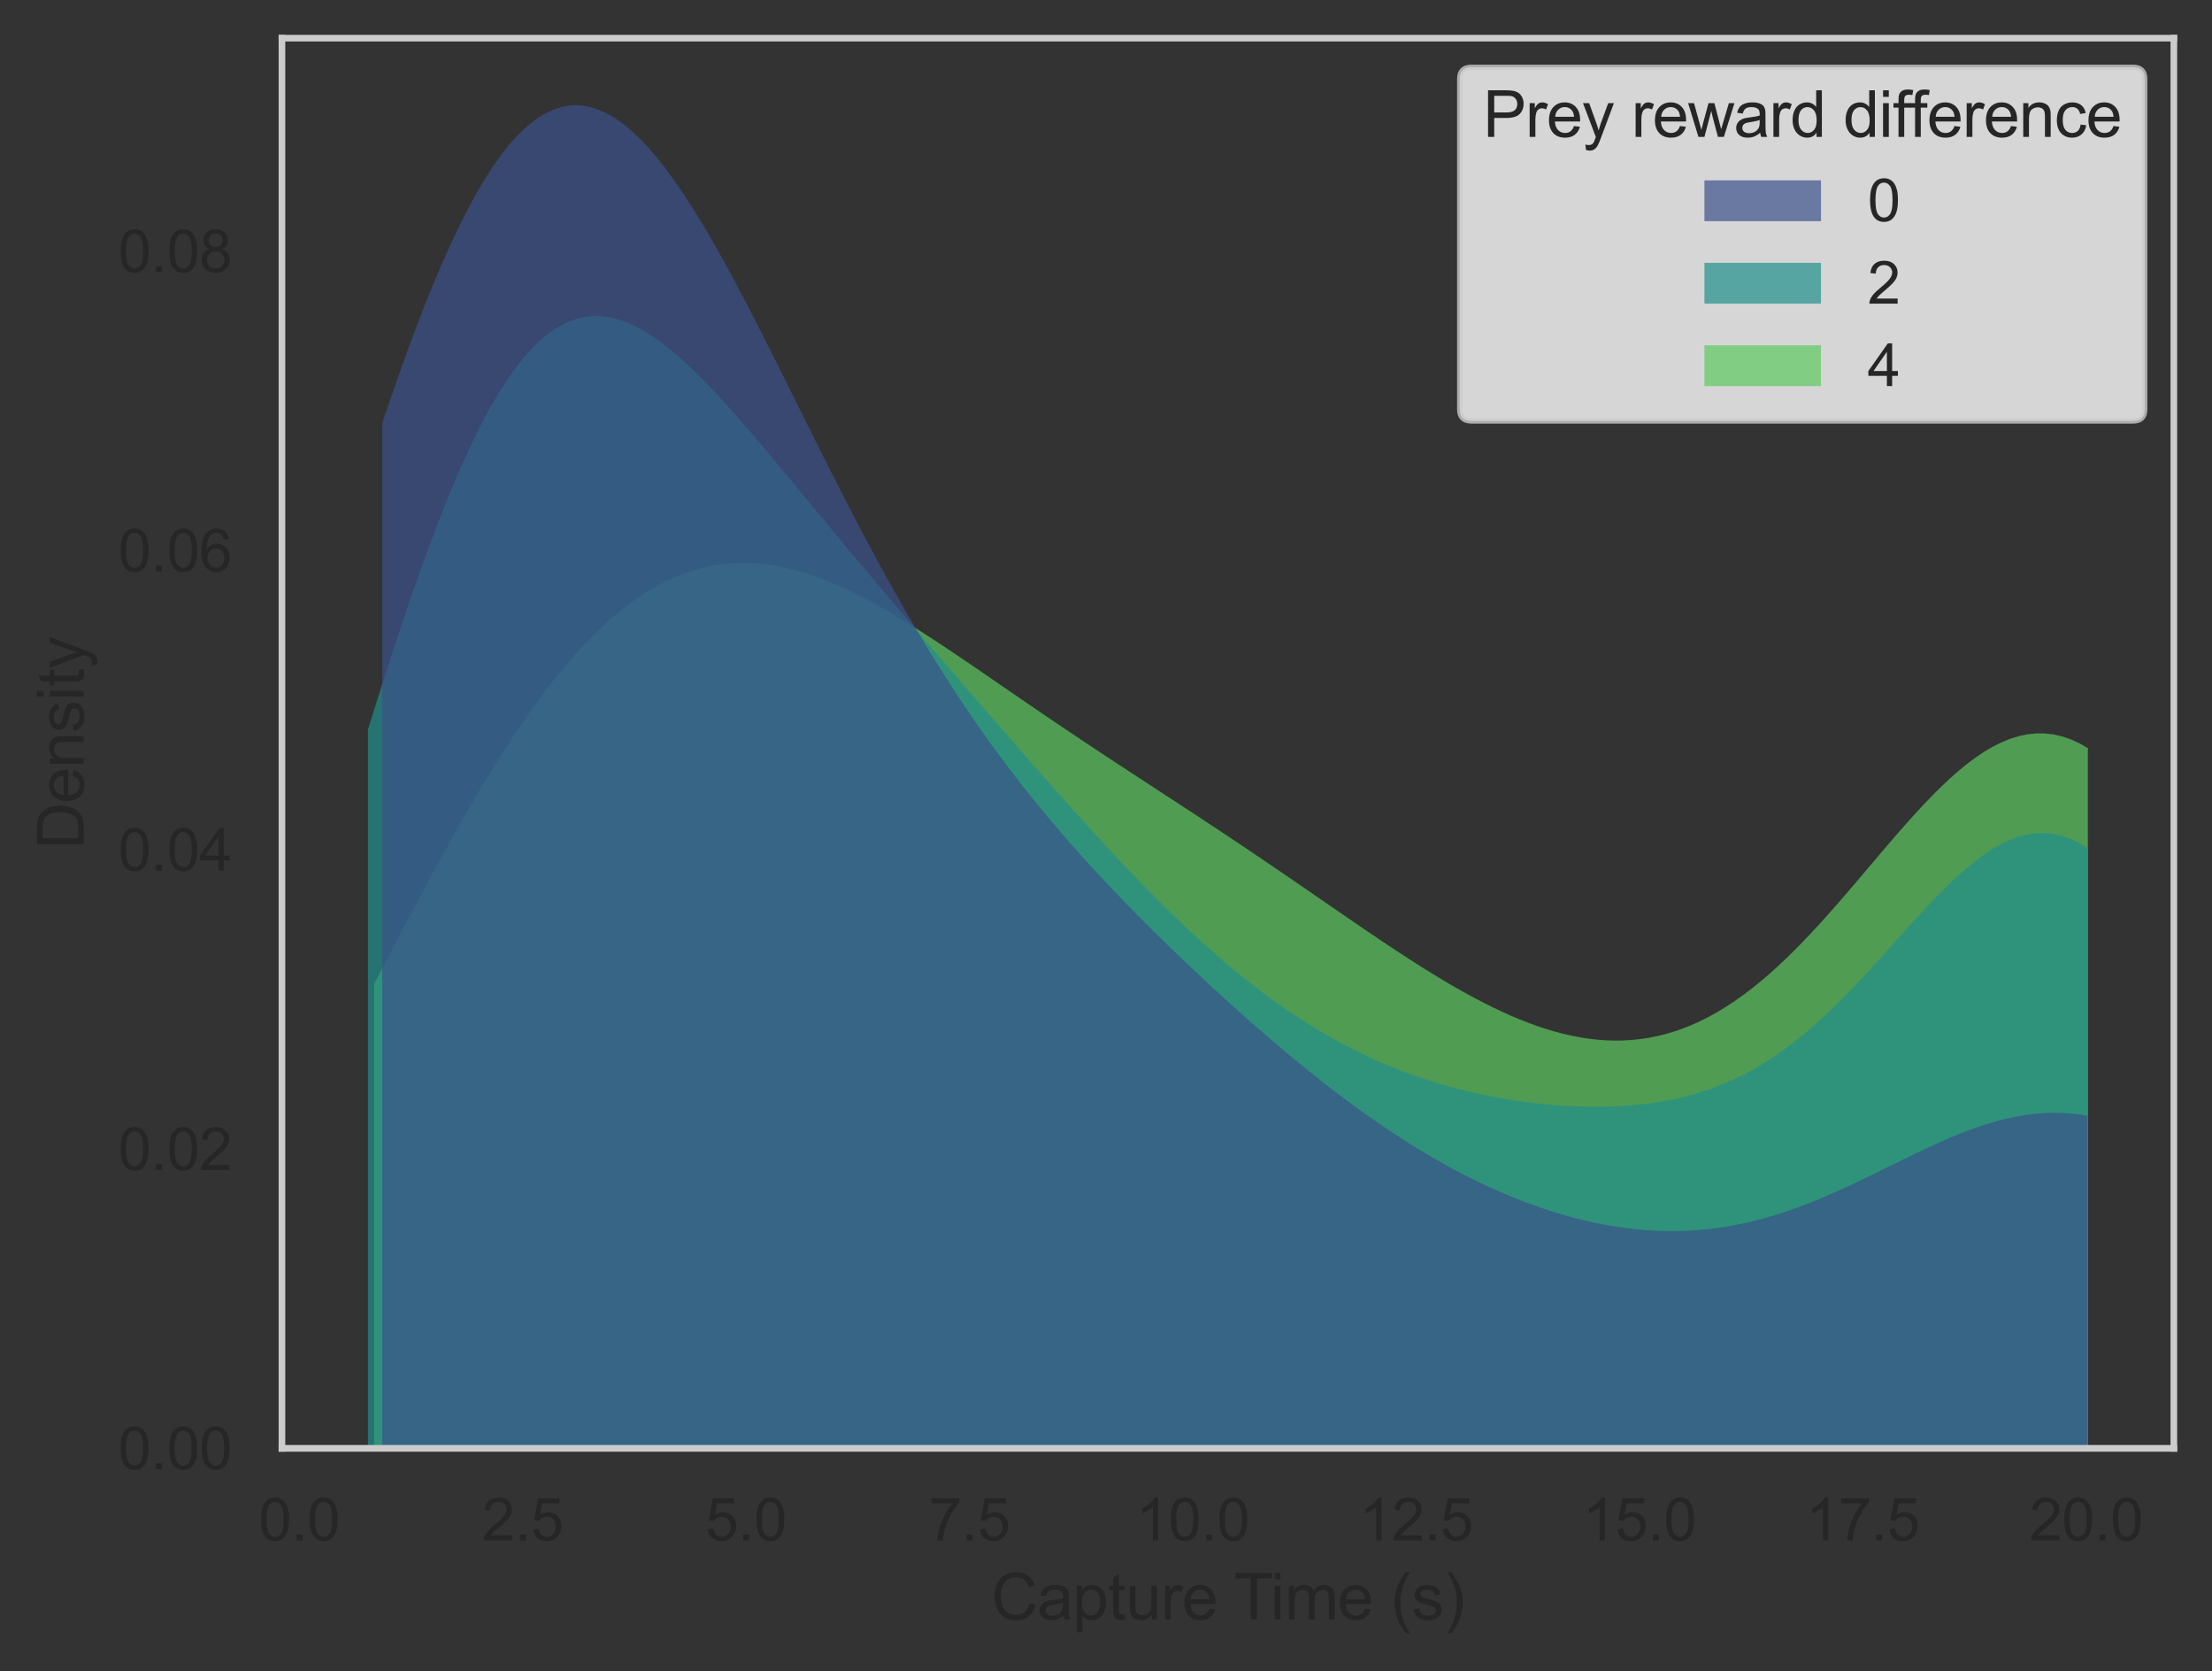 <?xml version="1.0" encoding="utf-8" standalone="no"?>
<!DOCTYPE svg PUBLIC "-//W3C//DTD SVG 1.1//EN"
  "http://www.w3.org/Graphics/SVG/1.1/DTD/svg11.dtd">
<svg xmlns:xlink="http://www.w3.org/1999/xlink" width="417.542pt" height="315.333pt" viewBox="0 0 417.542 315.333" xmlns="http://www.w3.org/2000/svg" version="1.1">
 <rect x="0" y="0" width="417.542" height="315.333" fill="#333333" stroke="none"/>
 <defs>
  <style type="text/css">*{stroke-linejoin: round; stroke-linecap: butt}</style>
 </defs>
 <g id="figure_1">
  <g id="patch_1">
   <path d="M 0 315.333 
L 417.542 315.333 
L 417.542 0 
L 0 0 
L 0 315.333 
z
" style="fill: none"/>
  </g>
  <g id="axes_1">
   <g id="patch_2">
    <path d="M 53.222 273.312 
L 410.342 273.312 
L 410.342 7.2 
L 53.222 7.2 
L 53.222 273.312 
z
" style="fill: none"/>
   </g>
   <g id="matplotlib.axis_1">
    <g id="xtick_1">
     <g id="text_1">
      <!-- 0.0 -->
      <g style="fill: #262626" transform="translate(48.823 290.686) scale(0.11 -0.11)">
       <defs>
        <path id="ArialMT-30" d="M 266 2259 
Q 266 3072 433 3567 
Q 600 4063 929 4331 
Q 1259 4600 1759 4600 
Q 2128 4600 2406 4451 
Q 2684 4303 2865 4023 
Q 3047 3744 3150 3342 
Q 3253 2941 3253 2259 
Q 3253 1453 3087 958 
Q 2922 463 2592 192 
Q 2263 -78 1759 -78 
Q 1097 -78 719 397 
Q 266 969 266 2259 
z
M 844 2259 
Q 844 1131 1108 757 
Q 1372 384 1759 384 
Q 2147 384 2411 759 
Q 2675 1134 2675 2259 
Q 2675 3391 2411 3762 
Q 2147 4134 1753 4134 
Q 1366 4134 1134 3806 
Q 844 3388 844 2259 
z
" transform="scale(0.016)"/>
        <path id="ArialMT-2e" d="M 581 0 
L 581 641 
L 1222 641 
L 1222 0 
L 581 0 
z
" transform="scale(0.016)"/>
       </defs>
       <use xlink:href="#ArialMT-30"/>
       <use xlink:href="#ArialMT-2e" x="55.615"/>
       <use xlink:href="#ArialMT-30" x="83.398"/>
      </g>
     </g>
    </g>
    <g id="xtick_2">
     <g id="text_2">
      <!-- 2.5 -->
      <g style="fill: #262626" transform="translate(90.985 290.686) scale(0.11 -0.11)">
       <defs>
        <path id="ArialMT-32" d="M 3222 541 
L 3222 0 
L 194 0 
Q 188 203 259 391 
Q 375 700 629 1000 
Q 884 1300 1366 1694 
Q 2113 2306 2375 2664 
Q 2638 3022 2638 3341 
Q 2638 3675 2398 3904 
Q 2159 4134 1775 4134 
Q 1369 4134 1125 3890 
Q 881 3647 878 3216 
L 300 3275 
Q 359 3922 746 4261 
Q 1134 4600 1788 4600 
Q 2447 4600 2831 4234 
Q 3216 3869 3216 3328 
Q 3216 3053 3103 2787 
Q 2991 2522 2730 2228 
Q 2469 1934 1863 1422 
Q 1356 997 1212 845 
Q 1069 694 975 541 
L 3222 541 
z
" transform="scale(0.016)"/>
        <path id="ArialMT-35" d="M 266 1200 
L 856 1250 
Q 922 819 1161 601 
Q 1400 384 1738 384 
Q 2144 384 2425 690 
Q 2706 997 2706 1503 
Q 2706 1984 2436 2262 
Q 2166 2541 1728 2541 
Q 1456 2541 1237 2417 
Q 1019 2294 894 2097 
L 366 2166 
L 809 4519 
L 3088 4519 
L 3088 3981 
L 1259 3981 
L 1013 2750 
Q 1425 3038 1878 3038 
Q 2478 3038 2890 2622 
Q 3303 2206 3303 1553 
Q 3303 931 2941 478 
Q 2500 -78 1738 -78 
Q 1113 -78 717 272 
Q 322 622 266 1200 
z
" transform="scale(0.016)"/>
       </defs>
       <use xlink:href="#ArialMT-32"/>
       <use xlink:href="#ArialMT-2e" x="55.615"/>
       <use xlink:href="#ArialMT-35" x="83.398"/>
      </g>
     </g>
    </g>
    <g id="xtick_3">
     <g id="text_3">
      <!-- 5.0 -->
      <g style="fill: #262626" transform="translate(133.148 290.686) scale(0.11 -0.11)">
       <use xlink:href="#ArialMT-35"/>
       <use xlink:href="#ArialMT-2e" x="55.615"/>
       <use xlink:href="#ArialMT-30" x="83.398"/>
      </g>
     </g>
    </g>
    <g id="xtick_4">
     <g id="text_4">
      <!-- 7.5 -->
      <g style="fill: #262626" transform="translate(175.31 290.686) scale(0.11 -0.11)">
       <defs>
        <path id="ArialMT-37" d="M 303 3981 
L 303 4522 
L 3269 4522 
L 3269 4084 
Q 2831 3619 2401 2847 
Q 1972 2075 1738 1259 
Q 1569 684 1522 0 
L 944 0 
Q 953 541 1156 1306 
Q 1359 2072 1739 2783 
Q 2119 3494 2547 3981 
L 303 3981 
z
" transform="scale(0.016)"/>
       </defs>
       <use xlink:href="#ArialMT-37"/>
       <use xlink:href="#ArialMT-2e" x="55.615"/>
       <use xlink:href="#ArialMT-35" x="83.398"/>
      </g>
     </g>
    </g>
    <g id="xtick_5">
     <g id="text_5">
      <!-- 10.0 -->
      <g style="fill: #262626" transform="translate(214.415 290.686) scale(0.11 -0.11)">
       <defs>
        <path id="ArialMT-31" d="M 2384 0 
L 1822 0 
L 1822 3584 
Q 1619 3391 1289 3197 
Q 959 3003 697 2906 
L 697 3450 
Q 1169 3672 1522 3987 
Q 1875 4303 2022 4600 
L 2384 4600 
L 2384 0 
z
" transform="scale(0.016)"/>
       </defs>
       <use xlink:href="#ArialMT-31"/>
       <use xlink:href="#ArialMT-30" x="55.615"/>
       <use xlink:href="#ArialMT-2e" x="111.23"/>
       <use xlink:href="#ArialMT-30" x="139.014"/>
      </g>
     </g>
    </g>
    <g id="xtick_6">
     <g id="text_6">
      <!-- 12.5 -->
      <g style="fill: #262626" transform="translate(256.577 290.686) scale(0.11 -0.11)">
       <use xlink:href="#ArialMT-31"/>
       <use xlink:href="#ArialMT-32" x="55.615"/>
       <use xlink:href="#ArialMT-2e" x="111.23"/>
       <use xlink:href="#ArialMT-35" x="139.014"/>
      </g>
     </g>
    </g>
    <g id="xtick_7">
     <g id="text_7">
      <!-- 15.0 -->
      <g style="fill: #262626" transform="translate(298.74 290.686) scale(0.11 -0.11)">
       <use xlink:href="#ArialMT-31"/>
       <use xlink:href="#ArialMT-35" x="55.615"/>
       <use xlink:href="#ArialMT-2e" x="111.23"/>
       <use xlink:href="#ArialMT-30" x="139.014"/>
      </g>
     </g>
    </g>
    <g id="xtick_8">
     <g id="text_8">
      <!-- 17.5 -->
      <g style="fill: #262626" transform="translate(340.902 290.686) scale(0.11 -0.11)">
       <use xlink:href="#ArialMT-31"/>
       <use xlink:href="#ArialMT-37" x="55.615"/>
       <use xlink:href="#ArialMT-2e" x="111.23"/>
       <use xlink:href="#ArialMT-35" x="139.014"/>
      </g>
     </g>
    </g>
    <g id="xtick_9">
     <g id="text_9">
      <!-- 20.0 -->
      <g style="fill: #262626" transform="translate(383.065 290.686) scale(0.11 -0.11)">
       <use xlink:href="#ArialMT-32"/>
       <use xlink:href="#ArialMT-30" x="55.615"/>
       <use xlink:href="#ArialMT-2e" x="111.23"/>
       <use xlink:href="#ArialMT-30" x="139.014"/>
      </g>
     </g>
    </g>
    <g id="text_10">
     <!-- Capture Time (s) -->
     <g style="fill: #262626" transform="translate(187.106 305.607) scale(0.12 -0.12)">
      <defs>
       <path id="ArialMT-43" d="M 3763 1606 
L 4369 1453 
Q 4178 706 3683 314 
Q 3188 -78 2472 -78 
Q 1731 -78 1267 223 
Q 803 525 561 1097 
Q 319 1669 319 2325 
Q 319 3041 592 3573 
Q 866 4106 1370 4382 
Q 1875 4659 2481 4659 
Q 3169 4659 3637 4309 
Q 4106 3959 4291 3325 
L 3694 3184 
Q 3534 3684 3231 3912 
Q 2928 4141 2469 4141 
Q 1941 4141 1586 3887 
Q 1231 3634 1087 3207 
Q 944 2781 944 2328 
Q 944 1744 1114 1308 
Q 1284 872 1643 656 
Q 2003 441 2422 441 
Q 2931 441 3284 734 
Q 3638 1028 3763 1606 
z
" transform="scale(0.016)"/>
       <path id="ArialMT-61" d="M 2588 409 
Q 2275 144 1986 34 
Q 1697 -75 1366 -75 
Q 819 -75 525 192 
Q 231 459 231 875 
Q 231 1119 342 1320 
Q 453 1522 633 1644 
Q 813 1766 1038 1828 
Q 1203 1872 1538 1913 
Q 2219 1994 2541 2106 
Q 2544 2222 2544 2253 
Q 2544 2597 2384 2738 
Q 2169 2928 1744 2928 
Q 1347 2928 1158 2789 
Q 969 2650 878 2297 
L 328 2372 
Q 403 2725 575 2942 
Q 747 3159 1072 3276 
Q 1397 3394 1825 3394 
Q 2250 3394 2515 3294 
Q 2781 3194 2906 3042 
Q 3031 2891 3081 2659 
Q 3109 2516 3109 2141 
L 3109 1391 
Q 3109 606 3145 398 
Q 3181 191 3288 0 
L 2700 0 
Q 2613 175 2588 409 
z
M 2541 1666 
Q 2234 1541 1622 1453 
Q 1275 1403 1131 1340 
Q 988 1278 909 1158 
Q 831 1038 831 891 
Q 831 666 1001 516 
Q 1172 366 1500 366 
Q 1825 366 2078 508 
Q 2331 650 2450 897 
Q 2541 1088 2541 1459 
L 2541 1666 
z
" transform="scale(0.016)"/>
       <path id="ArialMT-70" d="M 422 -1272 
L 422 3319 
L 934 3319 
L 934 2888 
Q 1116 3141 1344 3267 
Q 1572 3394 1897 3394 
Q 2322 3394 2647 3175 
Q 2972 2956 3137 2557 
Q 3303 2159 3303 1684 
Q 3303 1175 3120 767 
Q 2938 359 2589 142 
Q 2241 -75 1856 -75 
Q 1575 -75 1351 44 
Q 1128 163 984 344 
L 984 -1272 
L 422 -1272 
z
M 931 1641 
Q 931 1000 1190 694 
Q 1450 388 1819 388 
Q 2194 388 2461 705 
Q 2728 1022 2728 1688 
Q 2728 2322 2467 2637 
Q 2206 2953 1844 2953 
Q 1484 2953 1207 2617 
Q 931 2281 931 1641 
z
" transform="scale(0.016)"/>
       <path id="ArialMT-74" d="M 1650 503 
L 1731 6 
Q 1494 -44 1306 -44 
Q 1000 -44 831 53 
Q 663 150 594 308 
Q 525 466 525 972 
L 525 2881 
L 113 2881 
L 113 3319 
L 525 3319 
L 525 4141 
L 1084 4478 
L 1084 3319 
L 1650 3319 
L 1650 2881 
L 1084 2881 
L 1084 941 
Q 1084 700 1114 631 
Q 1144 563 1211 522 
Q 1278 481 1403 481 
Q 1497 481 1650 503 
z
" transform="scale(0.016)"/>
       <path id="ArialMT-75" d="M 2597 0 
L 2597 488 
Q 2209 -75 1544 -75 
Q 1250 -75 995 37 
Q 741 150 617 320 
Q 494 491 444 738 
Q 409 903 409 1263 
L 409 3319 
L 972 3319 
L 972 1478 
Q 972 1038 1006 884 
Q 1059 663 1231 536 
Q 1403 409 1656 409 
Q 1909 409 2131 539 
Q 2353 669 2445 892 
Q 2538 1116 2538 1541 
L 2538 3319 
L 3100 3319 
L 3100 0 
L 2597 0 
z
" transform="scale(0.016)"/>
       <path id="ArialMT-72" d="M 416 0 
L 416 3319 
L 922 3319 
L 922 2816 
Q 1116 3169 1280 3281 
Q 1444 3394 1641 3394 
Q 1925 3394 2219 3213 
L 2025 2691 
Q 1819 2813 1613 2813 
Q 1428 2813 1281 2702 
Q 1134 2591 1072 2394 
Q 978 2094 978 1738 
L 978 0 
L 416 0 
z
" transform="scale(0.016)"/>
       <path id="ArialMT-65" d="M 2694 1069 
L 3275 997 
Q 3138 488 2766 206 
Q 2394 -75 1816 -75 
Q 1088 -75 661 373 
Q 234 822 234 1631 
Q 234 2469 665 2931 
Q 1097 3394 1784 3394 
Q 2450 3394 2872 2941 
Q 3294 2488 3294 1666 
Q 3294 1616 3291 1516 
L 816 1516 
Q 847 969 1125 678 
Q 1403 388 1819 388 
Q 2128 388 2347 550 
Q 2566 713 2694 1069 
z
M 847 1978 
L 2700 1978 
Q 2663 2397 2488 2606 
Q 2219 2931 1791 2931 
Q 1403 2931 1139 2672 
Q 875 2413 847 1978 
z
" transform="scale(0.016)"/>
       <path id="ArialMT-20" transform="scale(0.016)"/>
       <path id="ArialMT-54" d="M 1659 0 
L 1659 4041 
L 150 4041 
L 150 4581 
L 3781 4581 
L 3781 4041 
L 2266 4041 
L 2266 0 
L 1659 0 
z
" transform="scale(0.016)"/>
       <path id="ArialMT-69" d="M 425 3934 
L 425 4581 
L 988 4581 
L 988 3934 
L 425 3934 
z
M 425 0 
L 425 3319 
L 988 3319 
L 988 0 
L 425 0 
z
" transform="scale(0.016)"/>
       <path id="ArialMT-6d" d="M 422 0 
L 422 3319 
L 925 3319 
L 925 2853 
Q 1081 3097 1340 3245 
Q 1600 3394 1931 3394 
Q 2300 3394 2536 3241 
Q 2772 3088 2869 2813 
Q 3263 3394 3894 3394 
Q 4388 3394 4653 3120 
Q 4919 2847 4919 2278 
L 4919 0 
L 4359 0 
L 4359 2091 
Q 4359 2428 4304 2576 
Q 4250 2725 4106 2815 
Q 3963 2906 3769 2906 
Q 3419 2906 3187 2673 
Q 2956 2441 2956 1928 
L 2956 0 
L 2394 0 
L 2394 2156 
Q 2394 2531 2256 2718 
Q 2119 2906 1806 2906 
Q 1569 2906 1367 2781 
Q 1166 2656 1075 2415 
Q 984 2175 984 1722 
L 984 0 
L 422 0 
z
" transform="scale(0.016)"/>
       <path id="ArialMT-28" d="M 1497 -1347 
Q 1031 -759 709 28 
Q 388 816 388 1659 
Q 388 2403 628 3084 
Q 909 3875 1497 4659 
L 1900 4659 
Q 1522 4009 1400 3731 
Q 1209 3300 1100 2831 
Q 966 2247 966 1656 
Q 966 153 1900 -1347 
L 1497 -1347 
z
" transform="scale(0.016)"/>
       <path id="ArialMT-73" d="M 197 991 
L 753 1078 
Q 800 744 1014 566 
Q 1228 388 1613 388 
Q 2000 388 2187 545 
Q 2375 703 2375 916 
Q 2375 1106 2209 1216 
Q 2094 1291 1634 1406 
Q 1016 1563 777 1677 
Q 538 1791 414 1992 
Q 291 2194 291 2438 
Q 291 2659 392 2848 
Q 494 3038 669 3163 
Q 800 3259 1026 3326 
Q 1253 3394 1513 3394 
Q 1903 3394 2198 3281 
Q 2494 3169 2634 2976 
Q 2775 2784 2828 2463 
L 2278 2388 
Q 2241 2644 2061 2787 
Q 1881 2931 1553 2931 
Q 1166 2931 1000 2803 
Q 834 2675 834 2503 
Q 834 2394 903 2306 
Q 972 2216 1119 2156 
Q 1203 2125 1616 2013 
Q 2213 1853 2448 1751 
Q 2684 1650 2818 1456 
Q 2953 1263 2953 975 
Q 2953 694 2789 445 
Q 2625 197 2315 61 
Q 2006 -75 1616 -75 
Q 969 -75 630 194 
Q 291 463 197 991 
z
" transform="scale(0.016)"/>
       <path id="ArialMT-29" d="M 791 -1347 
L 388 -1347 
Q 1322 153 1322 1656 
Q 1322 2244 1188 2822 
Q 1081 3291 891 3722 
Q 769 4003 388 4659 
L 791 4659 
Q 1378 3875 1659 3084 
Q 1900 2403 1900 1659 
Q 1900 816 1576 28 
Q 1253 -759 791 -1347 
z
" transform="scale(0.016)"/>
      </defs>
      <use xlink:href="#ArialMT-43"/>
      <use xlink:href="#ArialMT-61" x="72.217"/>
      <use xlink:href="#ArialMT-70" x="127.832"/>
      <use xlink:href="#ArialMT-74" x="183.447"/>
      <use xlink:href="#ArialMT-75" x="211.23"/>
      <use xlink:href="#ArialMT-72" x="266.846"/>
      <use xlink:href="#ArialMT-65" x="300.146"/>
      <use xlink:href="#ArialMT-20" x="355.762"/>
      <use xlink:href="#ArialMT-54" x="381.795"/>
      <use xlink:href="#ArialMT-69" x="439.129"/>
      <use xlink:href="#ArialMT-6d" x="461.346"/>
      <use xlink:href="#ArialMT-65" x="544.646"/>
      <use xlink:href="#ArialMT-20" x="600.262"/>
      <use xlink:href="#ArialMT-28" x="628.045"/>
      <use xlink:href="#ArialMT-73" x="661.346"/>
      <use xlink:href="#ArialMT-29" x="711.346"/>
     </g>
    </g>
   </g>
   <g id="matplotlib.axis_2">
    <g id="ytick_1">
     <g id="text_11">
      <!-- 0.00 -->
      <g style="fill: #262626" transform="translate(22.315 277.249) scale(0.11 -0.11)">
       <use xlink:href="#ArialMT-30"/>
       <use xlink:href="#ArialMT-2e" x="55.615"/>
       <use xlink:href="#ArialMT-30" x="83.398"/>
       <use xlink:href="#ArialMT-30" x="139.014"/>
      </g>
     </g>
    </g>
    <g id="ytick_2">
     <g id="text_12">
      <!-- 0.02 -->
      <g style="fill: #262626" transform="translate(22.315 220.775) scale(0.11 -0.11)">
       <use xlink:href="#ArialMT-30"/>
       <use xlink:href="#ArialMT-2e" x="55.615"/>
       <use xlink:href="#ArialMT-30" x="83.398"/>
       <use xlink:href="#ArialMT-32" x="139.014"/>
      </g>
     </g>
    </g>
    <g id="ytick_3">
     <g id="text_13">
      <!-- 0.04 -->
      <g style="fill: #262626" transform="translate(22.315 164.301) scale(0.11 -0.11)">
       <defs>
        <path id="ArialMT-34" d="M 2069 0 
L 2069 1097 
L 81 1097 
L 81 1613 
L 2172 4581 
L 2631 4581 
L 2631 1613 
L 3250 1613 
L 3250 1097 
L 2631 1097 
L 2631 0 
L 2069 0 
z
M 2069 1613 
L 2069 3678 
L 634 1613 
L 2069 1613 
z
" transform="scale(0.016)"/>
       </defs>
       <use xlink:href="#ArialMT-30"/>
       <use xlink:href="#ArialMT-2e" x="55.615"/>
       <use xlink:href="#ArialMT-30" x="83.398"/>
       <use xlink:href="#ArialMT-34" x="139.014"/>
      </g>
     </g>
    </g>
    <g id="ytick_4">
     <g id="text_14">
      <!-- 0.06 -->
      <g style="fill: #262626" transform="translate(22.315 107.827) scale(0.11 -0.11)">
       <defs>
        <path id="ArialMT-36" d="M 3184 3459 
L 2625 3416 
Q 2550 3747 2413 3897 
Q 2184 4138 1850 4138 
Q 1581 4138 1378 3988 
Q 1113 3794 959 3422 
Q 806 3050 800 2363 
Q 1003 2672 1297 2822 
Q 1591 2972 1913 2972 
Q 2475 2972 2870 2558 
Q 3266 2144 3266 1488 
Q 3266 1056 3080 686 
Q 2894 316 2569 119 
Q 2244 -78 1831 -78 
Q 1128 -78 684 439 
Q 241 956 241 2144 
Q 241 3472 731 4075 
Q 1159 4600 1884 4600 
Q 2425 4600 2770 4297 
Q 3116 3994 3184 3459 
z
M 888 1484 
Q 888 1194 1011 928 
Q 1134 663 1356 523 
Q 1578 384 1822 384 
Q 2178 384 2434 671 
Q 2691 959 2691 1453 
Q 2691 1928 2437 2201 
Q 2184 2475 1800 2475 
Q 1419 2475 1153 2201 
Q 888 1928 888 1484 
z
" transform="scale(0.016)"/>
       </defs>
       <use xlink:href="#ArialMT-30"/>
       <use xlink:href="#ArialMT-2e" x="55.615"/>
       <use xlink:href="#ArialMT-30" x="83.398"/>
       <use xlink:href="#ArialMT-36" x="139.014"/>
      </g>
     </g>
    </g>
    <g id="ytick_5">
     <g id="text_15">
      <!-- 0.08 -->
      <g style="fill: #262626" transform="translate(22.315 51.353) scale(0.11 -0.11)">
       <defs>
        <path id="ArialMT-38" d="M 1131 2484 
Q 781 2613 612 2850 
Q 444 3088 444 3419 
Q 444 3919 803 4259 
Q 1163 4600 1759 4600 
Q 2359 4600 2725 4251 
Q 3091 3903 3091 3403 
Q 3091 3084 2923 2848 
Q 2756 2613 2416 2484 
Q 2838 2347 3058 2040 
Q 3278 1734 3278 1309 
Q 3278 722 2862 322 
Q 2447 -78 1769 -78 
Q 1091 -78 675 323 
Q 259 725 259 1325 
Q 259 1772 486 2073 
Q 713 2375 1131 2484 
z
M 1019 3438 
Q 1019 3113 1228 2906 
Q 1438 2700 1772 2700 
Q 2097 2700 2305 2904 
Q 2513 3109 2513 3406 
Q 2513 3716 2298 3927 
Q 2084 4138 1766 4138 
Q 1444 4138 1231 3931 
Q 1019 3725 1019 3438 
z
M 838 1322 
Q 838 1081 952 856 
Q 1066 631 1291 507 
Q 1516 384 1775 384 
Q 2178 384 2440 643 
Q 2703 903 2703 1303 
Q 2703 1709 2433 1975 
Q 2163 2241 1756 2241 
Q 1359 2241 1098 1978 
Q 838 1716 838 1322 
z
" transform="scale(0.016)"/>
       </defs>
       <use xlink:href="#ArialMT-30"/>
       <use xlink:href="#ArialMT-2e" x="55.615"/>
       <use xlink:href="#ArialMT-30" x="83.398"/>
       <use xlink:href="#ArialMT-38" x="139.014"/>
      </g>
     </g>
    </g>
    <g id="text_16">
     <!-- Density -->
     <g style="fill: #262626" transform="translate(15.789 160.262) rotate(-90) scale(0.12 -0.12)">
      <defs>
       <path id="ArialMT-44" d="M 494 0 
L 494 4581 
L 2072 4581 
Q 2606 4581 2888 4516 
Q 3281 4425 3559 4188 
Q 3922 3881 4101 3404 
Q 4281 2928 4281 2316 
Q 4281 1794 4159 1391 
Q 4038 988 3847 723 
Q 3656 459 3429 307 
Q 3203 156 2883 78 
Q 2563 0 2147 0 
L 494 0 
z
M 1100 541 
L 2078 541 
Q 2531 541 2789 625 
Q 3047 709 3200 863 
Q 3416 1078 3536 1442 
Q 3656 1806 3656 2325 
Q 3656 3044 3420 3430 
Q 3184 3816 2847 3947 
Q 2603 4041 2063 4041 
L 1100 4041 
L 1100 541 
z
" transform="scale(0.016)"/>
       <path id="ArialMT-6e" d="M 422 0 
L 422 3319 
L 928 3319 
L 928 2847 
Q 1294 3394 1984 3394 
Q 2284 3394 2536 3286 
Q 2788 3178 2913 3003 
Q 3038 2828 3088 2588 
Q 3119 2431 3119 2041 
L 3119 0 
L 2556 0 
L 2556 2019 
Q 2556 2363 2490 2533 
Q 2425 2703 2258 2804 
Q 2091 2906 1866 2906 
Q 1506 2906 1245 2678 
Q 984 2450 984 1813 
L 984 0 
L 422 0 
z
" transform="scale(0.016)"/>
       <path id="ArialMT-79" d="M 397 -1278 
L 334 -750 
Q 519 -800 656 -800 
Q 844 -800 956 -737 
Q 1069 -675 1141 -563 
Q 1194 -478 1313 -144 
Q 1328 -97 1363 -6 
L 103 3319 
L 709 3319 
L 1400 1397 
Q 1534 1031 1641 628 
Q 1738 1016 1872 1384 
L 2581 3319 
L 3144 3319 
L 1881 -56 
Q 1678 -603 1566 -809 
Q 1416 -1088 1222 -1217 
Q 1028 -1347 759 -1347 
Q 597 -1347 397 -1278 
z
" transform="scale(0.016)"/>
      </defs>
      <use xlink:href="#ArialMT-44"/>
      <use xlink:href="#ArialMT-65" x="72.217"/>
      <use xlink:href="#ArialMT-6e" x="127.832"/>
      <use xlink:href="#ArialMT-73" x="183.447"/>
      <use xlink:href="#ArialMT-69" x="233.447"/>
      <use xlink:href="#ArialMT-74" x="255.664"/>
      <use xlink:href="#ArialMT-79" x="283.447"/>
     </g>
    </g>
   </g>
   <g id="PolyCollection_1">
    <defs>
     <path id="ma94d976b04" d="M 70.635 -129.666 
L 70.635 -42.021 
L 72.261 -42.021 
L 73.886 -42.021 
L 75.512 -42.021 
L 77.137 -42.021 
L 78.763 -42.021 
L 80.388 -42.021 
L 82.014 -42.021 
L 83.639 -42.021 
L 85.265 -42.021 
L 86.89 -42.021 
L 88.516 -42.021 
L 90.141 -42.021 
L 91.767 -42.021 
L 93.392 -42.021 
L 95.018 -42.021 
L 96.643 -42.021 
L 98.269 -42.021 
L 99.894 -42.021 
L 101.52 -42.021 
L 103.145 -42.021 
L 104.771 -42.021 
L 106.396 -42.021 
L 108.022 -42.021 
L 109.647 -42.021 
L 111.273 -42.021 
L 112.898 -42.021 
L 114.524 -42.021 
L 116.149 -42.021 
L 117.775 -42.021 
L 119.4 -42.021 
L 121.026 -42.021 
L 122.651 -42.021 
L 124.277 -42.021 
L 125.902 -42.021 
L 127.528 -42.021 
L 129.153 -42.021 
L 130.779 -42.021 
L 132.404 -42.021 
L 134.03 -42.021 
L 135.655 -42.021 
L 137.281 -42.021 
L 138.906 -42.021 
L 140.532 -42.021 
L 142.157 -42.021 
L 143.783 -42.021 
L 145.408 -42.021 
L 147.034 -42.021 
L 148.659 -42.021 
L 150.285 -42.021 
L 151.91 -42.021 
L 153.536 -42.021 
L 155.161 -42.021 
L 156.787 -42.021 
L 158.412 -42.021 
L 160.038 -42.021 
L 161.663 -42.021 
L 163.289 -42.021 
L 164.914 -42.021 
L 166.54 -42.021 
L 168.165 -42.021 
L 169.791 -42.021 
L 171.416 -42.021 
L 173.042 -42.021 
L 174.667 -42.021 
L 176.293 -42.021 
L 177.918 -42.021 
L 179.544 -42.021 
L 181.169 -42.021 
L 182.795 -42.021 
L 184.42 -42.021 
L 186.046 -42.021 
L 187.671 -42.021 
L 189.297 -42.021 
L 190.922 -42.021 
L 192.548 -42.021 
L 194.173 -42.021 
L 195.799 -42.021 
L 197.424 -42.021 
L 199.05 -42.021 
L 200.675 -42.021 
L 202.301 -42.021 
L 203.926 -42.021 
L 205.552 -42.021 
L 207.177 -42.021 
L 208.803 -42.021 
L 210.428 -42.021 
L 212.054 -42.021 
L 213.679 -42.021 
L 215.305 -42.021 
L 216.93 -42.021 
L 218.556 -42.021 
L 220.181 -42.021 
L 221.807 -42.021 
L 223.432 -42.021 
L 225.058 -42.021 
L 226.683 -42.021 
L 228.309 -42.021 
L 229.934 -42.021 
L 231.56 -42.021 
L 233.185 -42.021 
L 234.811 -42.021 
L 236.436 -42.021 
L 238.062 -42.021 
L 239.687 -42.021 
L 241.313 -42.021 
L 242.938 -42.021 
L 244.564 -42.021 
L 246.189 -42.021 
L 247.815 -42.021 
L 249.44 -42.021 
L 251.066 -42.021 
L 252.691 -42.021 
L 254.317 -42.021 
L 255.942 -42.021 
L 257.568 -42.021 
L 259.193 -42.021 
L 260.819 -42.021 
L 262.444 -42.021 
L 264.07 -42.021 
L 265.695 -42.021 
L 267.321 -42.021 
L 268.946 -42.021 
L 270.571 -42.021 
L 272.197 -42.021 
L 273.822 -42.021 
L 275.448 -42.021 
L 277.073 -42.021 
L 278.699 -42.021 
L 280.324 -42.021 
L 281.95 -42.021 
L 283.575 -42.021 
L 285.201 -42.021 
L 286.826 -42.021 
L 288.452 -42.021 
L 290.077 -42.021 
L 291.703 -42.021 
L 293.328 -42.021 
L 294.954 -42.021 
L 296.579 -42.021 
L 298.205 -42.021 
L 299.83 -42.021 
L 301.456 -42.021 
L 303.081 -42.021 
L 304.707 -42.021 
L 306.332 -42.021 
L 307.958 -42.021 
L 309.583 -42.021 
L 311.209 -42.021 
L 312.834 -42.021 
L 314.46 -42.021 
L 316.085 -42.021 
L 317.711 -42.021 
L 319.336 -42.021 
L 320.962 -42.021 
L 322.587 -42.021 
L 324.213 -42.021 
L 325.838 -42.021 
L 327.464 -42.021 
L 329.089 -42.021 
L 330.715 -42.021 
L 332.34 -42.021 
L 333.966 -42.021 
L 335.591 -42.021 
L 337.217 -42.021 
L 338.842 -42.021 
L 340.468 -42.021 
L 342.093 -42.021 
L 343.719 -42.021 
L 345.344 -42.021 
L 346.97 -42.021 
L 348.595 -42.021 
L 350.221 -42.021 
L 351.846 -42.021 
L 353.472 -42.021 
L 355.097 -42.021 
L 356.723 -42.021 
L 358.348 -42.021 
L 359.974 -42.021 
L 361.599 -42.021 
L 363.225 -42.021 
L 364.85 -42.021 
L 366.476 -42.021 
L 368.101 -42.021 
L 369.727 -42.021 
L 371.352 -42.021 
L 372.978 -42.021 
L 374.603 -42.021 
L 376.229 -42.021 
L 377.854 -42.021 
L 379.48 -42.021 
L 381.105 -42.021 
L 382.731 -42.021 
L 384.356 -42.021 
L 385.982 -42.021 
L 387.607 -42.021 
L 389.233 -42.021 
L 390.858 -42.021 
L 392.484 -42.021 
L 394.109 -42.021 
L 394.109 -174.163 
L 394.109 -174.163 
L 392.484 -175.084 
L 390.858 -175.821 
L 389.233 -176.372 
L 387.607 -176.74 
L 385.982 -176.926 
L 384.356 -176.934 
L 382.731 -176.767 
L 381.105 -176.43 
L 379.48 -175.93 
L 377.854 -175.271 
L 376.229 -174.462 
L 374.603 -173.51 
L 372.978 -172.425 
L 371.352 -171.214 
L 369.727 -169.888 
L 368.101 -168.456 
L 366.476 -166.929 
L 364.85 -165.316 
L 363.225 -163.629 
L 361.599 -161.878 
L 359.974 -160.073 
L 358.348 -158.225 
L 356.723 -156.344 
L 355.097 -154.441 
L 353.472 -152.525 
L 351.846 -150.605 
L 350.221 -148.691 
L 348.595 -146.791 
L 346.97 -144.914 
L 345.344 -143.067 
L 343.719 -141.258 
L 342.093 -139.493 
L 340.468 -137.778 
L 338.842 -136.12 
L 337.217 -134.523 
L 335.591 -132.991 
L 333.966 -131.529 
L 332.34 -130.14 
L 330.715 -128.827 
L 329.089 -127.593 
L 327.464 -126.44 
L 325.838 -125.368 
L 324.213 -124.38 
L 322.587 -123.476 
L 320.962 -122.657 
L 319.336 -121.921 
L 317.711 -121.27 
L 316.085 -120.703 
L 314.46 -120.218 
L 312.834 -119.815 
L 311.209 -119.492 
L 309.583 -119.247 
L 307.958 -119.08 
L 306.332 -118.989 
L 304.707 -118.97 
L 303.081 -119.023 
L 301.456 -119.146 
L 299.83 -119.335 
L 298.205 -119.589 
L 296.579 -119.905 
L 294.954 -120.282 
L 293.328 -120.716 
L 291.703 -121.205 
L 290.077 -121.747 
L 288.452 -122.339 
L 286.826 -122.979 
L 285.201 -123.664 
L 283.575 -124.393 
L 281.95 -125.161 
L 280.324 -125.968 
L 278.699 -126.81 
L 277.073 -127.685 
L 275.448 -128.591 
L 273.822 -129.526 
L 272.197 -130.487 
L 270.571 -131.471 
L 268.946 -132.478 
L 267.321 -133.504 
L 265.695 -134.547 
L 264.07 -135.606 
L 262.444 -136.679 
L 260.819 -137.763 
L 259.193 -138.857 
L 257.568 -139.959 
L 255.942 -141.067 
L 254.317 -142.18 
L 252.691 -143.297 
L 251.066 -144.416 
L 249.44 -145.536 
L 247.815 -146.655 
L 246.189 -147.773 
L 244.564 -148.89 
L 242.938 -150.003 
L 241.313 -151.113 
L 239.687 -152.22 
L 238.062 -153.321 
L 236.436 -154.419 
L 234.811 -155.512 
L 233.185 -156.6 
L 231.56 -157.683 
L 229.934 -158.762 
L 228.309 -159.837 
L 226.683 -160.908 
L 225.058 -161.976 
L 223.432 -163.042 
L 221.807 -164.105 
L 220.181 -165.166 
L 218.556 -166.227 
L 216.93 -167.288 
L 215.305 -168.349 
L 213.679 -169.411 
L 212.054 -170.476 
L 210.428 -171.543 
L 208.803 -172.613 
L 207.177 -173.686 
L 205.552 -174.764 
L 203.926 -175.846 
L 202.301 -176.933 
L 200.675 -178.025 
L 199.05 -179.121 
L 197.424 -180.222 
L 195.799 -181.327 
L 194.173 -182.436 
L 192.548 -183.549 
L 190.922 -184.663 
L 189.297 -185.78 
L 187.671 -186.896 
L 186.046 -188.011 
L 184.42 -189.124 
L 182.795 -190.233 
L 181.169 -191.335 
L 179.544 -192.429 
L 177.918 -193.513 
L 176.293 -194.585 
L 174.667 -195.641 
L 173.042 -196.68 
L 171.416 -197.698 
L 169.791 -198.693 
L 168.165 -199.662 
L 166.54 -200.601 
L 164.914 -201.509 
L 163.289 -202.381 
L 161.663 -203.215 
L 160.038 -204.006 
L 158.412 -204.753 
L 156.787 -205.452 
L 155.161 -206.1 
L 153.536 -206.693 
L 151.91 -207.229 
L 150.285 -207.704 
L 148.659 -208.115 
L 147.034 -208.46 
L 145.408 -208.736 
L 143.783 -208.939 
L 142.157 -209.068 
L 140.532 -209.119 
L 138.906 -209.091 
L 137.281 -208.981 
L 135.655 -208.786 
L 134.03 -208.505 
L 132.404 -208.135 
L 130.779 -207.676 
L 129.153 -207.125 
L 127.528 -206.481 
L 125.902 -205.742 
L 124.277 -204.908 
L 122.651 -203.978 
L 121.026 -202.95 
L 119.4 -201.824 
L 117.775 -200.601 
L 116.149 -199.279 
L 114.524 -197.858 
L 112.898 -196.34 
L 111.273 -194.725 
L 109.647 -193.013 
L 108.022 -191.205 
L 106.396 -189.303 
L 104.771 -187.308 
L 103.145 -185.222 
L 101.52 -183.048 
L 99.894 -180.787 
L 98.269 -178.442 
L 96.643 -176.017 
L 95.018 -173.515 
L 93.392 -170.938 
L 91.767 -168.291 
L 90.141 -165.579 
L 88.516 -162.804 
L 86.89 -159.973 
L 85.265 -157.089 
L 83.639 -154.158 
L 82.014 -151.184 
L 80.388 -148.175 
L 78.763 -145.134 
L 77.137 -142.068 
L 75.512 -138.982 
L 73.886 -135.882 
L 72.261 -132.775 
L 70.635 -129.666 
z
"/>
    </defs>
    <g clip-path="url(#p417ed1fe4a)">
     <use xlink:href="#ma94d976b04" x="0" y="315.333" style="fill: #5ec962; fill-opacity: 0.7"/>
    </g>
   </g>
   <g id="PolyCollection_2">
    <defs>
     <path id="m36a9bb80d4" d="M 69.455 -177.667 
L 69.455 -42.021 
L 71.086 -42.021 
L 72.718 -42.021 
L 74.349 -42.021 
L 75.98 -42.021 
L 77.612 -42.021 
L 79.243 -42.021 
L 80.875 -42.021 
L 82.506 -42.021 
L 84.138 -42.021 
L 85.769 -42.021 
L 87.4 -42.021 
L 89.032 -42.021 
L 90.663 -42.021 
L 92.295 -42.021 
L 93.926 -42.021 
L 95.557 -42.021 
L 97.189 -42.021 
L 98.82 -42.021 
L 100.452 -42.021 
L 102.083 -42.021 
L 103.715 -42.021 
L 105.346 -42.021 
L 106.977 -42.021 
L 108.609 -42.021 
L 110.24 -42.021 
L 111.872 -42.021 
L 113.503 -42.021 
L 115.134 -42.021 
L 116.766 -42.021 
L 118.397 -42.021 
L 120.029 -42.021 
L 121.66 -42.021 
L 123.292 -42.021 
L 124.923 -42.021 
L 126.554 -42.021 
L 128.186 -42.021 
L 129.817 -42.021 
L 131.449 -42.021 
L 133.08 -42.021 
L 134.712 -42.021 
L 136.343 -42.021 
L 137.974 -42.021 
L 139.606 -42.021 
L 141.237 -42.021 
L 142.869 -42.021 
L 144.5 -42.021 
L 146.131 -42.021 
L 147.763 -42.021 
L 149.394 -42.021 
L 151.026 -42.021 
L 152.657 -42.021 
L 154.289 -42.021 
L 155.92 -42.021 
L 157.551 -42.021 
L 159.183 -42.021 
L 160.814 -42.021 
L 162.446 -42.021 
L 164.077 -42.021 
L 165.708 -42.021 
L 167.34 -42.021 
L 168.971 -42.021 
L 170.603 -42.021 
L 172.234 -42.021 
L 173.866 -42.021 
L 175.497 -42.021 
L 177.128 -42.021 
L 178.76 -42.021 
L 180.391 -42.021 
L 182.023 -42.021 
L 183.654 -42.021 
L 185.285 -42.021 
L 186.917 -42.021 
L 188.548 -42.021 
L 190.18 -42.021 
L 191.811 -42.021 
L 193.443 -42.021 
L 195.074 -42.021 
L 196.705 -42.021 
L 198.337 -42.021 
L 199.968 -42.021 
L 201.6 -42.021 
L 203.231 -42.021 
L 204.863 -42.021 
L 206.494 -42.021 
L 208.125 -42.021 
L 209.757 -42.021 
L 211.388 -42.021 
L 213.02 -42.021 
L 214.651 -42.021 
L 216.282 -42.021 
L 217.914 -42.021 
L 219.545 -42.021 
L 221.177 -42.021 
L 222.808 -42.021 
L 224.44 -42.021 
L 226.071 -42.021 
L 227.702 -42.021 
L 229.334 -42.021 
L 230.965 -42.021 
L 232.597 -42.021 
L 234.228 -42.021 
L 235.859 -42.021 
L 237.491 -42.021 
L 239.122 -42.021 
L 240.754 -42.021 
L 242.385 -42.021 
L 244.017 -42.021 
L 245.648 -42.021 
L 247.279 -42.021 
L 248.911 -42.021 
L 250.542 -42.021 
L 252.174 -42.021 
L 253.805 -42.021 
L 255.436 -42.021 
L 257.068 -42.021 
L 258.699 -42.021 
L 260.331 -42.021 
L 261.962 -42.021 
L 263.594 -42.021 
L 265.225 -42.021 
L 266.856 -42.021 
L 268.488 -42.021 
L 270.119 -42.021 
L 271.751 -42.021 
L 273.382 -42.021 
L 275.013 -42.021 
L 276.645 -42.021 
L 278.276 -42.021 
L 279.908 -42.021 
L 281.539 -42.021 
L 283.171 -42.021 
L 284.802 -42.021 
L 286.433 -42.021 
L 288.065 -42.021 
L 289.696 -42.021 
L 291.328 -42.021 
L 292.959 -42.021 
L 294.591 -42.021 
L 296.222 -42.021 
L 297.853 -42.021 
L 299.485 -42.021 
L 301.116 -42.021 
L 302.748 -42.021 
L 304.379 -42.021 
L 306.01 -42.021 
L 307.642 -42.021 
L 309.273 -42.021 
L 310.905 -42.021 
L 312.536 -42.021 
L 314.168 -42.021 
L 315.799 -42.021 
L 317.43 -42.021 
L 319.062 -42.021 
L 320.693 -42.021 
L 322.325 -42.021 
L 323.956 -42.021 
L 325.587 -42.021 
L 327.219 -42.021 
L 328.85 -42.021 
L 330.482 -42.021 
L 332.113 -42.021 
L 333.745 -42.021 
L 335.376 -42.021 
L 337.007 -42.021 
L 338.639 -42.021 
L 340.27 -42.021 
L 341.902 -42.021 
L 343.533 -42.021 
L 345.164 -42.021 
L 346.796 -42.021 
L 348.427 -42.021 
L 350.059 -42.021 
L 351.69 -42.021 
L 353.322 -42.021 
L 354.953 -42.021 
L 356.584 -42.021 
L 358.216 -42.021 
L 359.847 -42.021 
L 361.479 -42.021 
L 363.11 -42.021 
L 364.742 -42.021 
L 366.373 -42.021 
L 368.004 -42.021 
L 369.636 -42.021 
L 371.267 -42.021 
L 372.899 -42.021 
L 374.53 -42.021 
L 376.161 -42.021 
L 377.793 -42.021 
L 379.424 -42.021 
L 381.056 -42.021 
L 382.687 -42.021 
L 384.319 -42.021 
L 385.95 -42.021 
L 387.581 -42.021 
L 389.213 -42.021 
L 390.844 -42.021 
L 392.476 -42.021 
L 394.107 -42.021 
L 394.107 -155.255 
L 394.107 -155.255 
L 392.476 -156.252 
L 390.844 -157.039 
L 389.213 -157.616 
L 387.581 -157.985 
L 385.95 -158.15 
L 384.319 -158.113 
L 382.687 -157.883 
L 381.056 -157.464 
L 379.424 -156.867 
L 377.793 -156.101 
L 376.161 -155.177 
L 374.53 -154.105 
L 372.899 -152.899 
L 371.267 -151.571 
L 369.636 -150.134 
L 368.004 -148.602 
L 366.373 -146.99 
L 364.742 -145.309 
L 363.11 -143.575 
L 361.479 -141.8 
L 359.847 -139.998 
L 358.216 -138.18 
L 356.584 -136.359 
L 354.953 -134.545 
L 353.322 -132.75 
L 351.69 -130.983 
L 350.059 -129.253 
L 348.427 -127.566 
L 346.796 -125.931 
L 345.164 -124.354 
L 343.533 -122.838 
L 341.902 -121.39 
L 340.27 -120.011 
L 338.639 -118.704 
L 337.007 -117.472 
L 335.376 -116.314 
L 333.745 -115.232 
L 332.113 -114.225 
L 330.482 -113.291 
L 328.85 -112.431 
L 327.219 -111.641 
L 325.587 -110.92 
L 323.956 -110.265 
L 322.325 -109.673 
L 320.693 -109.143 
L 319.062 -108.67 
L 317.43 -108.252 
L 315.799 -107.886 
L 314.168 -107.569 
L 312.536 -107.299 
L 310.905 -107.072 
L 309.273 -106.886 
L 307.642 -106.738 
L 306.01 -106.627 
L 304.379 -106.55 
L 302.748 -106.505 
L 301.116 -106.492 
L 299.485 -106.508 
L 297.853 -106.552 
L 296.222 -106.624 
L 294.591 -106.722 
L 292.959 -106.846 
L 291.328 -106.996 
L 289.696 -107.171 
L 288.065 -107.371 
L 286.433 -107.597 
L 284.802 -107.848 
L 283.171 -108.125 
L 281.539 -108.428 
L 279.908 -108.757 
L 278.276 -109.114 
L 276.645 -109.498 
L 275.013 -109.911 
L 273.382 -110.352 
L 271.751 -110.823 
L 270.119 -111.324 
L 268.488 -111.856 
L 266.856 -112.42 
L 265.225 -113.017 
L 263.594 -113.646 
L 261.962 -114.31 
L 260.331 -115.008 
L 258.699 -115.741 
L 257.068 -116.51 
L 255.436 -117.316 
L 253.805 -118.158 
L 252.174 -119.038 
L 250.542 -119.955 
L 248.911 -120.911 
L 247.279 -121.905 
L 245.648 -122.937 
L 244.017 -124.009 
L 242.385 -125.119 
L 240.754 -126.268 
L 239.122 -127.455 
L 237.491 -128.681 
L 235.859 -129.945 
L 234.228 -131.246 
L 232.597 -132.584 
L 230.965 -133.958 
L 229.334 -135.368 
L 227.702 -136.812 
L 226.071 -138.29 
L 224.44 -139.801 
L 222.808 -141.343 
L 221.177 -142.915 
L 219.545 -144.515 
L 217.914 -146.143 
L 216.282 -147.797 
L 214.651 -149.476 
L 213.02 -151.177 
L 211.388 -152.899 
L 209.757 -154.641 
L 208.125 -156.401 
L 206.494 -158.178 
L 204.863 -159.969 
L 203.231 -161.775 
L 201.6 -163.592 
L 199.968 -165.42 
L 198.337 -167.258 
L 196.705 -169.104 
L 195.074 -170.957 
L 193.443 -172.816 
L 191.811 -174.68 
L 190.18 -176.549 
L 188.548 -178.423 
L 186.917 -180.299 
L 185.285 -182.179 
L 183.654 -184.062 
L 182.023 -185.947 
L 180.391 -187.836 
L 178.76 -189.727 
L 177.128 -191.622 
L 175.497 -193.52 
L 173.866 -195.422 
L 172.234 -197.328 
L 170.603 -199.239 
L 168.971 -201.155 
L 167.34 -203.077 
L 165.708 -205.005 
L 164.077 -206.94 
L 162.446 -208.881 
L 160.814 -210.828 
L 159.183 -212.782 
L 157.551 -214.742 
L 155.92 -216.706 
L 154.289 -218.675 
L 152.657 -220.646 
L 151.026 -222.618 
L 149.394 -224.589 
L 147.763 -226.555 
L 146.131 -228.513 
L 144.5 -230.459 
L 142.869 -232.39 
L 141.237 -234.298 
L 139.606 -236.18 
L 137.974 -238.028 
L 136.343 -239.836 
L 134.712 -241.596 
L 133.08 -243.298 
L 131.449 -244.936 
L 129.817 -246.498 
L 128.186 -247.976 
L 126.554 -249.359 
L 124.923 -250.635 
L 123.292 -251.794 
L 121.66 -252.825 
L 120.029 -253.716 
L 118.397 -254.456 
L 116.766 -255.032 
L 115.134 -255.435 
L 113.503 -255.653 
L 111.872 -255.675 
L 110.24 -255.491 
L 108.609 -255.093 
L 106.977 -254.472 
L 105.346 -253.621 
L 103.715 -252.532 
L 102.083 -251.201 
L 100.452 -249.623 
L 98.82 -247.796 
L 97.189 -245.719 
L 95.557 -243.39 
L 93.926 -240.812 
L 92.295 -237.988 
L 90.663 -234.922 
L 89.032 -231.62 
L 87.4 -228.091 
L 85.769 -224.342 
L 84.138 -220.384 
L 82.506 -216.23 
L 80.875 -211.891 
L 79.243 -207.383 
L 77.612 -202.72 
L 75.98 -197.918 
L 74.349 -192.994 
L 72.718 -187.966 
L 71.086 -182.851 
L 69.455 -177.667 
z
"/>
    </defs>
    <g clip-path="url(#p417ed1fe4a)">
     <use xlink:href="#m36a9bb80d4" x="0" y="315.333" style="fill: #21918c; fill-opacity: 0.7"/>
    </g>
   </g>
   <g id="PolyCollection_3">
    <defs>
     <path id="m284f21e164" d="M 72.145 -235.449 
L 72.145 -42.021 
L 73.763 -42.021 
L 75.38 -42.021 
L 76.997 -42.021 
L 78.615 -42.021 
L 80.232 -42.021 
L 81.849 -42.021 
L 83.467 -42.021 
L 85.084 -42.021 
L 86.702 -42.021 
L 88.319 -42.021 
L 89.936 -42.021 
L 91.554 -42.021 
L 93.171 -42.021 
L 94.788 -42.021 
L 96.406 -42.021 
L 98.023 -42.021 
L 99.64 -42.021 
L 101.258 -42.021 
L 102.875 -42.021 
L 104.493 -42.021 
L 106.11 -42.021 
L 107.727 -42.021 
L 109.345 -42.021 
L 110.962 -42.021 
L 112.579 -42.021 
L 114.197 -42.021 
L 115.814 -42.021 
L 117.431 -42.021 
L 119.049 -42.021 
L 120.666 -42.021 
L 122.284 -42.021 
L 123.901 -42.021 
L 125.518 -42.021 
L 127.136 -42.021 
L 128.753 -42.021 
L 130.37 -42.021 
L 131.988 -42.021 
L 133.605 -42.021 
L 135.222 -42.021 
L 136.84 -42.021 
L 138.457 -42.021 
L 140.075 -42.021 
L 141.692 -42.021 
L 143.309 -42.021 
L 144.927 -42.021 
L 146.544 -42.021 
L 148.161 -42.021 
L 149.779 -42.021 
L 151.396 -42.021 
L 153.013 -42.021 
L 154.631 -42.021 
L 156.248 -42.021 
L 157.866 -42.021 
L 159.483 -42.021 
L 161.1 -42.021 
L 162.718 -42.021 
L 164.335 -42.021 
L 165.952 -42.021 
L 167.57 -42.021 
L 169.187 -42.021 
L 170.804 -42.021 
L 172.422 -42.021 
L 174.039 -42.021 
L 175.657 -42.021 
L 177.274 -42.021 
L 178.891 -42.021 
L 180.509 -42.021 
L 182.126 -42.021 
L 183.743 -42.021 
L 185.361 -42.021 
L 186.978 -42.021 
L 188.595 -42.021 
L 190.213 -42.021 
L 191.83 -42.021 
L 193.448 -42.021 
L 195.065 -42.021 
L 196.682 -42.021 
L 198.3 -42.021 
L 199.917 -42.021 
L 201.534 -42.021 
L 203.152 -42.021 
L 204.769 -42.021 
L 206.386 -42.021 
L 208.004 -42.021 
L 209.621 -42.021 
L 211.239 -42.021 
L 212.856 -42.021 
L 214.473 -42.021 
L 216.091 -42.021 
L 217.708 -42.021 
L 219.325 -42.021 
L 220.943 -42.021 
L 222.56 -42.021 
L 224.177 -42.021 
L 225.795 -42.021 
L 227.412 -42.021 
L 229.03 -42.021 
L 230.647 -42.021 
L 232.264 -42.021 
L 233.882 -42.021 
L 235.499 -42.021 
L 237.116 -42.021 
L 238.734 -42.021 
L 240.351 -42.021 
L 241.968 -42.021 
L 243.586 -42.021 
L 245.203 -42.021 
L 246.821 -42.021 
L 248.438 -42.021 
L 250.055 -42.021 
L 251.673 -42.021 
L 253.29 -42.021 
L 254.907 -42.021 
L 256.525 -42.021 
L 258.142 -42.021 
L 259.759 -42.021 
L 261.377 -42.021 
L 262.994 -42.021 
L 264.612 -42.021 
L 266.229 -42.021 
L 267.846 -42.021 
L 269.464 -42.021 
L 271.081 -42.021 
L 272.698 -42.021 
L 274.316 -42.021 
L 275.933 -42.021 
L 277.55 -42.021 
L 279.168 -42.021 
L 280.785 -42.021 
L 282.403 -42.021 
L 284.02 -42.021 
L 285.637 -42.021 
L 287.255 -42.021 
L 288.872 -42.021 
L 290.489 -42.021 
L 292.107 -42.021 
L 293.724 -42.021 
L 295.341 -42.021 
L 296.959 -42.021 
L 298.576 -42.021 
L 300.194 -42.021 
L 301.811 -42.021 
L 303.428 -42.021 
L 305.046 -42.021 
L 306.663 -42.021 
L 308.28 -42.021 
L 309.898 -42.021 
L 311.515 -42.021 
L 313.132 -42.021 
L 314.75 -42.021 
L 316.367 -42.021 
L 317.985 -42.021 
L 319.602 -42.021 
L 321.219 -42.021 
L 322.837 -42.021 
L 324.454 -42.021 
L 326.071 -42.021 
L 327.689 -42.021 
L 329.306 -42.021 
L 330.923 -42.021 
L 332.541 -42.021 
L 334.158 -42.021 
L 335.776 -42.021 
L 337.393 -42.021 
L 339.01 -42.021 
L 340.628 -42.021 
L 342.245 -42.021 
L 343.862 -42.021 
L 345.48 -42.021 
L 347.097 -42.021 
L 348.714 -42.021 
L 350.332 -42.021 
L 351.949 -42.021 
L 353.567 -42.021 
L 355.184 -42.021 
L 356.801 -42.021 
L 358.419 -42.021 
L 360.036 -42.021 
L 361.653 -42.021 
L 363.271 -42.021 
L 364.888 -42.021 
L 366.505 -42.021 
L 368.123 -42.021 
L 369.74 -42.021 
L 371.358 -42.021 
L 372.975 -42.021 
L 374.592 -42.021 
L 376.21 -42.021 
L 377.827 -42.021 
L 379.444 -42.021 
L 381.062 -42.021 
L 382.679 -42.021 
L 384.296 -42.021 
L 385.914 -42.021 
L 387.531 -42.021 
L 389.149 -42.021 
L 390.766 -42.021 
L 392.383 -42.021 
L 394.001 -42.021 
L 394.001 -104.783 
L 394.001 -104.783 
L 392.383 -105.038 
L 390.766 -105.216 
L 389.149 -105.317 
L 387.531 -105.342 
L 385.914 -105.292 
L 384.296 -105.171 
L 382.679 -104.979 
L 381.062 -104.721 
L 379.444 -104.398 
L 377.827 -104.014 
L 376.21 -103.572 
L 374.592 -103.077 
L 372.975 -102.532 
L 371.358 -101.942 
L 369.74 -101.31 
L 368.123 -100.642 
L 366.505 -99.942 
L 364.888 -99.214 
L 363.271 -98.463 
L 361.653 -97.694 
L 360.036 -96.911 
L 358.419 -96.12 
L 356.801 -95.323 
L 355.184 -94.526 
L 353.567 -93.733 
L 351.949 -92.948 
L 350.332 -92.175 
L 348.714 -91.417 
L 347.097 -90.677 
L 345.48 -89.96 
L 343.862 -89.267 
L 342.245 -88.602 
L 340.628 -87.968 
L 339.01 -87.365 
L 337.393 -86.797 
L 335.776 -86.265 
L 334.158 -85.771 
L 332.541 -85.315 
L 330.923 -84.899 
L 329.306 -84.524 
L 327.689 -84.191 
L 326.071 -83.899 
L 324.454 -83.649 
L 322.837 -83.441 
L 321.219 -83.276 
L 319.602 -83.152 
L 317.985 -83.071 
L 316.367 -83.03 
L 314.75 -83.031 
L 313.132 -83.072 
L 311.515 -83.152 
L 309.898 -83.272 
L 308.28 -83.431 
L 306.663 -83.628 
L 305.046 -83.862 
L 303.428 -84.132 
L 301.811 -84.439 
L 300.194 -84.781 
L 298.576 -85.159 
L 296.959 -85.57 
L 295.341 -86.016 
L 293.724 -86.495 
L 292.107 -87.007 
L 290.489 -87.552 
L 288.872 -88.128 
L 287.255 -88.737 
L 285.637 -89.378 
L 284.02 -90.049 
L 282.403 -90.752 
L 280.785 -91.485 
L 279.168 -92.249 
L 277.55 -93.043 
L 275.933 -93.868 
L 274.316 -94.722 
L 272.698 -95.605 
L 271.081 -96.518 
L 269.464 -97.46 
L 267.846 -98.43 
L 266.229 -99.428 
L 264.612 -100.454 
L 262.994 -101.507 
L 261.377 -102.587 
L 259.759 -103.694 
L 258.142 -104.826 
L 256.525 -105.983 
L 254.907 -107.165 
L 253.29 -108.37 
L 251.673 -109.599 
L 250.055 -110.85 
L 248.438 -112.122 
L 246.821 -113.416 
L 245.203 -114.73 
L 243.586 -116.063 
L 241.968 -117.415 
L 240.351 -118.786 
L 238.734 -120.174 
L 237.116 -121.578 
L 235.499 -122.999 
L 233.882 -124.436 
L 232.264 -125.889 
L 230.647 -127.357 
L 229.03 -128.84 
L 227.412 -130.338 
L 225.795 -131.851 
L 224.177 -133.379 
L 222.56 -134.923 
L 220.943 -136.482 
L 219.325 -138.058 
L 217.708 -139.651 
L 216.091 -141.262 
L 214.473 -142.892 
L 212.856 -144.542 
L 211.239 -146.213 
L 209.621 -147.908 
L 208.004 -149.626 
L 206.386 -151.371 
L 204.769 -153.143 
L 203.152 -154.945 
L 201.534 -156.779 
L 199.917 -158.646 
L 198.3 -160.549 
L 196.682 -162.491 
L 195.065 -164.472 
L 193.448 -166.495 
L 191.83 -168.563 
L 190.213 -170.678 
L 188.595 -172.841 
L 186.978 -175.054 
L 185.361 -177.32 
L 183.743 -179.639 
L 182.126 -182.014 
L 180.509 -184.445 
L 178.891 -186.934 
L 177.274 -189.481 
L 175.657 -192.086 
L 174.039 -194.75 
L 172.422 -197.473 
L 170.804 -200.253 
L 169.187 -203.089 
L 167.57 -205.981 
L 165.952 -208.925 
L 164.335 -211.92 
L 162.718 -214.963 
L 161.1 -218.05 
L 159.483 -221.176 
L 157.866 -224.338 
L 156.248 -227.531 
L 154.631 -230.748 
L 153.013 -233.985 
L 151.396 -237.233 
L 149.779 -240.486 
L 148.161 -243.736 
L 146.544 -246.975 
L 144.927 -250.194 
L 143.309 -253.385 
L 141.692 -256.538 
L 140.075 -259.642 
L 138.457 -262.689 
L 136.84 -265.667 
L 135.222 -268.565 
L 133.605 -271.374 
L 131.988 -274.081 
L 130.37 -276.676 
L 128.753 -279.149 
L 127.136 -281.487 
L 125.518 -283.68 
L 123.901 -285.717 
L 122.284 -287.589 
L 120.666 -289.284 
L 119.049 -290.793 
L 117.431 -292.107 
L 115.814 -293.217 
L 114.197 -294.114 
L 112.579 -294.792 
L 110.962 -295.243 
L 109.345 -295.461 
L 107.727 -295.441 
L 106.11 -295.178 
L 104.493 -294.669 
L 102.875 -293.91 
L 101.258 -292.901 
L 99.64 -291.64 
L 98.023 -290.127 
L 96.406 -288.363 
L 94.788 -286.351 
L 93.171 -284.093 
L 91.554 -281.594 
L 89.936 -278.859 
L 88.319 -275.893 
L 86.702 -272.703 
L 85.084 -269.297 
L 83.467 -265.684 
L 81.849 -261.873 
L 80.232 -257.873 
L 78.615 -253.696 
L 76.997 -249.353 
L 75.38 -244.856 
L 73.763 -240.217 
L 72.145 -235.449 
z
"/>
    </defs>
    <g clip-path="url(#p417ed1fe4a)">
     <use xlink:href="#m284f21e164" x="0" y="315.333" style="fill: #3b528b; fill-opacity: 0.7"/>
    </g>
   </g>
   <g id="patch_3">
    <path d="M 53.222 273.312 
L 53.222 7.2 
" style="fill: none; stroke: #cccccc; stroke-width: 1.25; stroke-linejoin: miter; stroke-linecap: square"/>
   </g>
   <g id="patch_4">
    <path d="M 410.342 273.312 
L 410.342 7.2 
" style="fill: none; stroke: #cccccc; stroke-width: 1.25; stroke-linejoin: miter; stroke-linecap: square"/>
   </g>
   <g id="patch_5">
    <path d="M 53.222 273.312 
L 410.342 273.312 
" style="fill: none; stroke: #cccccc; stroke-width: 1.25; stroke-linejoin: miter; stroke-linecap: square"/>
   </g>
   <g id="patch_6">
    <path d="M 53.222 7.2 
L 410.342 7.2 
" style="fill: none; stroke: #cccccc; stroke-width: 1.25; stroke-linejoin: miter; stroke-linecap: square"/>
   </g>
   <g id="legend_1">
    <g id="patch_7">
     <path d="M 277.74 79.441 
L 402.642 79.441 
Q 404.842 79.441 404.842 77.241 
L 404.842 14.9 
Q 404.842 12.7 402.642 12.7 
L 277.74 12.7 
Q 275.54 12.7 275.54 14.9 
L 275.54 77.241 
Q 275.54 79.441 277.74 79.441 
z
" style="fill: #ffffff; opacity: 0.8; stroke: #cccccc; stroke-linejoin: miter"/>
    </g>
    <g id="text_17">
     <!-- Prey reward difference -->
     <g style="fill: #262626" transform="translate(279.94 25.836) scale(0.12 -0.12)">
      <defs>
       <path id="ArialMT-50" d="M 494 0 
L 494 4581 
L 2222 4581 
Q 2678 4581 2919 4538 
Q 3256 4481 3484 4323 
Q 3713 4166 3852 3881 
Q 3991 3597 3991 3256 
Q 3991 2672 3619 2267 
Q 3247 1863 2275 1863 
L 1100 1863 
L 1100 0 
L 494 0 
z
M 1100 2403 
L 2284 2403 
Q 2872 2403 3119 2622 
Q 3366 2841 3366 3238 
Q 3366 3525 3220 3729 
Q 3075 3934 2838 4000 
Q 2684 4041 2272 4041 
L 1100 4041 
L 1100 2403 
z
" transform="scale(0.016)"/>
       <path id="ArialMT-77" d="M 1034 0 
L 19 3319 
L 600 3319 
L 1128 1403 
L 1325 691 
Q 1338 744 1497 1375 
L 2025 3319 
L 2603 3319 
L 3100 1394 
L 3266 759 
L 3456 1400 
L 4025 3319 
L 4572 3319 
L 3534 0 
L 2950 0 
L 2422 1988 
L 2294 2553 
L 1622 0 
L 1034 0 
z
" transform="scale(0.016)"/>
       <path id="ArialMT-64" d="M 2575 0 
L 2575 419 
Q 2259 -75 1647 -75 
Q 1250 -75 917 144 
Q 584 363 401 755 
Q 219 1147 219 1656 
Q 219 2153 384 2558 
Q 550 2963 881 3178 
Q 1213 3394 1622 3394 
Q 1922 3394 2156 3267 
Q 2391 3141 2538 2938 
L 2538 4581 
L 3097 4581 
L 3097 0 
L 2575 0 
z
M 797 1656 
Q 797 1019 1065 703 
Q 1334 388 1700 388 
Q 2069 388 2326 689 
Q 2584 991 2584 1609 
Q 2584 2291 2321 2609 
Q 2059 2928 1675 2928 
Q 1300 2928 1048 2622 
Q 797 2316 797 1656 
z
" transform="scale(0.016)"/>
       <path id="ArialMT-66" d="M 556 0 
L 556 2881 
L 59 2881 
L 59 3319 
L 556 3319 
L 556 3672 
Q 556 4006 616 4169 
Q 697 4388 901 4523 
Q 1106 4659 1475 4659 
Q 1713 4659 2000 4603 
L 1916 4113 
Q 1741 4144 1584 4144 
Q 1328 4144 1222 4034 
Q 1116 3925 1116 3625 
L 1116 3319 
L 1763 3319 
L 1763 2881 
L 1116 2881 
L 1116 0 
L 556 0 
z
" transform="scale(0.016)"/>
       <path id="ArialMT-63" d="M 2588 1216 
L 3141 1144 
Q 3050 572 2676 248 
Q 2303 -75 1759 -75 
Q 1078 -75 664 370 
Q 250 816 250 1647 
Q 250 2184 428 2587 
Q 606 2991 970 3192 
Q 1334 3394 1763 3394 
Q 2303 3394 2647 3120 
Q 2991 2847 3088 2344 
L 2541 2259 
Q 2463 2594 2264 2762 
Q 2066 2931 1784 2931 
Q 1359 2931 1093 2626 
Q 828 2322 828 1663 
Q 828 994 1084 691 
Q 1341 388 1753 388 
Q 2084 388 2306 591 
Q 2528 794 2588 1216 
z
" transform="scale(0.016)"/>
      </defs>
      <use xlink:href="#ArialMT-50"/>
      <use xlink:href="#ArialMT-72" x="66.699"/>
      <use xlink:href="#ArialMT-65" x="100"/>
      <use xlink:href="#ArialMT-79" x="155.615"/>
      <use xlink:href="#ArialMT-20" x="205.615"/>
      <use xlink:href="#ArialMT-72" x="233.398"/>
      <use xlink:href="#ArialMT-65" x="266.699"/>
      <use xlink:href="#ArialMT-77" x="322.314"/>
      <use xlink:href="#ArialMT-61" x="394.531"/>
      <use xlink:href="#ArialMT-72" x="450.146"/>
      <use xlink:href="#ArialMT-64" x="483.447"/>
      <use xlink:href="#ArialMT-20" x="539.062"/>
      <use xlink:href="#ArialMT-64" x="566.846"/>
      <use xlink:href="#ArialMT-69" x="622.461"/>
      <use xlink:href="#ArialMT-66" x="644.678"/>
      <use xlink:href="#ArialMT-66" x="670.711"/>
      <use xlink:href="#ArialMT-65" x="698.494"/>
      <use xlink:href="#ArialMT-72" x="754.109"/>
      <use xlink:href="#ArialMT-65" x="787.41"/>
      <use xlink:href="#ArialMT-6e" x="843.025"/>
      <use xlink:href="#ArialMT-63" x="898.641"/>
      <use xlink:href="#ArialMT-65" x="948.641"/>
     </g>
    </g>
    <g id="patch_8">
     <path d="M 321.732 41.735 
L 343.732 41.735 
L 343.732 34.035 
L 321.732 34.035 
z
" style="fill: #3b528b; fill-opacity: 0.7"/>
    </g>
    <g id="text_18">
     <!-- 0 -->
     <g style="fill: #262626" transform="translate(352.532 41.735) scale(0.11 -0.11)">
      <use xlink:href="#ArialMT-30"/>
     </g>
    </g>
    <g id="patch_9">
     <path d="M 321.732 57.295 
L 343.732 57.295 
L 343.732 49.595 
L 321.732 49.595 
z
" style="fill: #21918c; fill-opacity: 0.7"/>
    </g>
    <g id="text_19">
     <!-- 2 -->
     <g style="fill: #262626" transform="translate(352.532 57.295) scale(0.11 -0.11)">
      <use xlink:href="#ArialMT-32"/>
     </g>
    </g>
    <g id="patch_10">
     <path d="M 321.732 72.855 
L 343.732 72.855 
L 343.732 65.155 
L 321.732 65.155 
z
" style="fill: #5ec962; fill-opacity: 0.7"/>
    </g>
    <g id="text_20">
     <!-- 4 -->
     <g style="fill: #262626" transform="translate(352.532 72.855) scale(0.11 -0.11)">
      <use xlink:href="#ArialMT-34"/>
     </g>
    </g>
   </g>
  </g>
 </g>
 <defs>
  <clipPath id="p417ed1fe4a">
   <rect x="53.222" y="7.2" width="357.12" height="266.112"/>
  </clipPath>
 </defs>
</svg>
